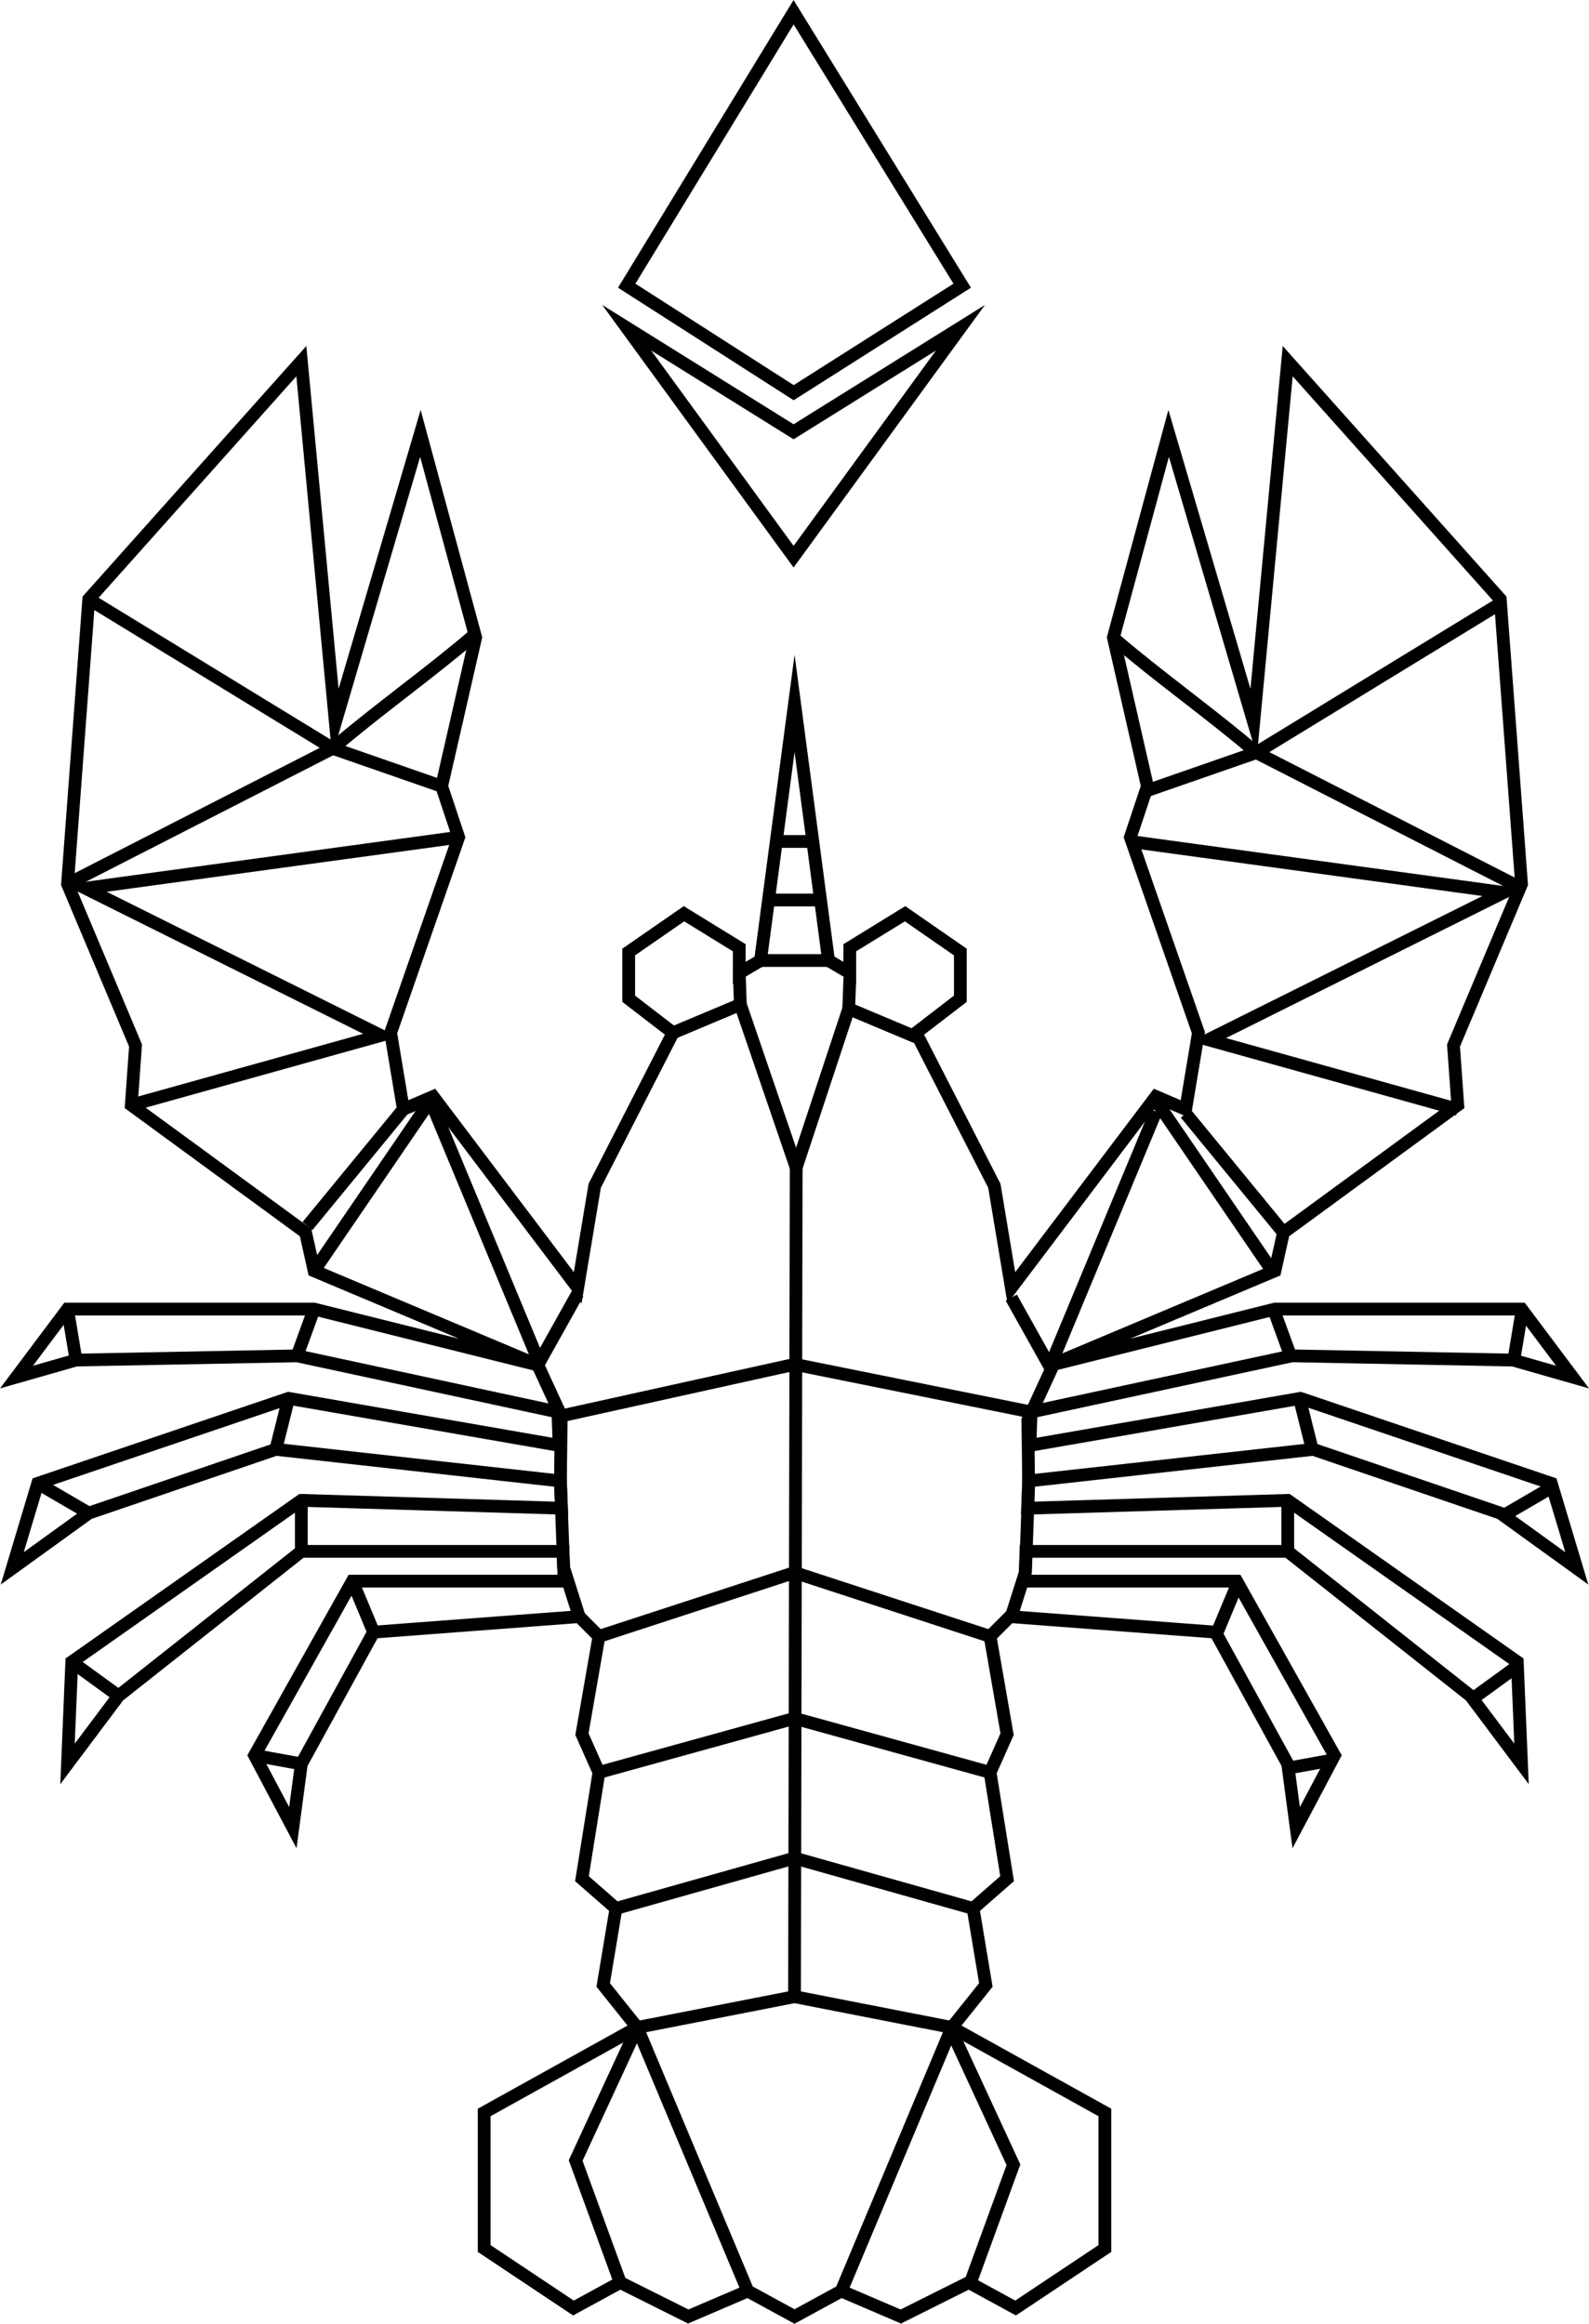 <svg xmlns="http://www.w3.org/2000/svg" viewBox="0 0 373.75 546.67"><defs><style>.cls-1{fill:none;stroke:#000;stroke-miterlimit:10;stroke-width:3px;}</style></defs><title>web3lobsterwithETH2</title><g id="Layer_2" data-name="Layer 2"><polyline class="cls-1" points="232.88 416.96 236.88 407.96 232.88 384.96 237.53 380.31 285.88 383.96 302.88 414.96 304.88 429.96 313.88 412.96 290.88 371.96 241.06 371.96 241.32 364.96 302.88 364.96 345.88 398.96 357.88 414.96 356.88 390.96 302.88 352.96 241.7 354.81 241.93 348.4 308.88 340.96 352.88 355.96 370.88 368.96 364.88 348.96 305.88 328.96 242.24 340.03 242.53 332.17 303.88 318.96 355.88 319.96 369.88 323.96 357.88 307.96 299.88 307.96 247.26 321.11 299.88 298.96 301.88 289.96 342.88 259.96 341.88 245.96 357.88 207.96 352.88 140.96 302.88 84.96 294.88 169.96 274.88 101.96 261.88 149.96 269.88 184.96 265.88 196.96 281.88 242.96 278.88 260.96 271.88 257.96 237.88 302.96 233.88 278.96 215.46 242.97 225.88 234.96 225.88 223.96 222.58 221.68 212.88 214.96 199.88 222.96 199.88 228.9 194.88 225.96 186.89 165.47 178.88 225.96 173.88 228.9 173.88 222.96 160.88 214.96 151.17 221.68 147.88 223.96 147.88 234.96 158.29 242.97 139.88 278.96 135.88 302.96 101.88 257.96 94.88 260.96 91.88 242.96 107.88 196.96 103.88 184.96 111.88 149.96 98.88 101.96 78.88 169.96 70.88 84.96 20.88 140.96 15.88 207.96 31.88 245.96 30.88 259.96 71.88 289.96 73.88 298.96 126.49 321.11 73.88 307.96 15.88 307.96 3.88 323.96 17.88 319.96 69.88 318.96 131.22 332.17 131.51 340.03 67.88 328.96 8.88 348.96 2.88 368.96 20.88 355.96 64.88 340.96 131.82 348.4 132.06 354.81 70.88 352.96 16.88 390.96 15.88 414.96 27.88 398.96 70.88 364.96 132.43 364.96 132.69 371.96 82.88 371.96 59.88 412.96 68.88 429.96 70.88 414.96 87.88 383.96 136.23 380.31 140.88 384.96 136.88 407.96 140.88 416.96"/><polyline class="cls-1" points="228.88 448.96 236.88 441.96 232.88 416.96"/><polyline class="cls-1" points="144.88 448.96 141.88 466.96 149.88 476.96 113.88 496.96 113.88 528.96 134.88 542.96 145.88 536.96 161.88 544.96 175.88 538.96 186.88 544.96 197.88 538.96 211.88 544.96 227.88 536.96 238.88 542.96 259.88 528.96 259.88 496.96 223.88 476.96 231.88 466.96 228.88 448.96"/><polyline class="cls-1" points="140.88 416.96 136.88 441.96 144.88 448.96"/><path class="cls-1" d="M330.65,195.18c-10.47,9-22.95,17.82-33.42,26.8,7.81,2.69,17.81,6.22,25.61,8.91" transform="translate(-218.97 -45.93)"/><polyline class="cls-1" points="20.88 140.96 78.27 176.05 15.88 207.96"/><path class="cls-1" d="M323.33,232.37" transform="translate(-218.97 -45.93)"/><path class="cls-1" d="M236,255.3" transform="translate(-218.97 -45.93)"/><path class="cls-1" d="M326.84,242.89" transform="translate(-218.97 -45.93)"/><path class="cls-1" d="M236,255.3" transform="translate(-218.97 -45.93)"/><path class="cls-1" d="M297.23,222" transform="translate(-218.97 -45.93)"/><polyline class="cls-1" points="107.88 196.96 20.07 208.96 89.56 243.6 30.88 259.96"/><line class="cls-1" x1="94.88" y1="260.96" x2="72.33" y2="288.42"/><line class="cls-1" x1="73.88" y1="298.96" x2="101.88" y2="257.96"/><polyline class="cls-1" points="158.29 242.97 174.14 236.31 173.88 228.9"/><line class="cls-1" x1="15.88" y1="307.96" x2="17.88" y2="319.96"/><line class="cls-1" x1="73.88" y1="307.96" x2="69.88" y2="318.96"/><polyline class="cls-1" points="136.23 380.31 132.57 368.8 131.82 348.4 132.01 333.09 126.49 321.11 135.9 304.27"/><line class="cls-1" x1="67.88" y1="328.96" x2="64.88" y2="340.96"/><line class="cls-1" x1="8.88" y1="348.96" x2="20.88" y2="355.96"/><line class="cls-1" x1="16.88" y1="390.96" x2="27.88" y2="398.96"/><line class="cls-1" x1="70.88" y1="352.96" x2="70.88" y2="364.96"/><line class="cls-1" x1="82.88" y1="371.96" x2="87.88" y2="383.96"/><line class="cls-1" x1="59.88" y1="412.96" x2="70.88" y2="414.96"/><line class="cls-1" x1="126.49" y1="319.72" x2="101.88" y2="260.5"/><polyline class="cls-1" points="232.88 384.96 186.88 369.94 140.88 384.96"/><polyline class="cls-1" points="232.88 416.96 186.88 404.24 140.88 416.96"/><polyline class="cls-1" points="144.88 448.96 186.88 437.11 228.88 448.96"/><polyline class="cls-1" points="197.88 538.96 223.88 476.96 186.88 469.72 149.88 476.96 175.88 538.96"/><polyline class="cls-1" points="149.88 476.96 135.4 508.26 145.88 536.96"/><path class="cls-1" d="M358.84,324.89" transform="translate(-218.97 -45.93)"/><path class="cls-1" d="M358.84,324.89" transform="translate(-218.97 -45.93)"/><polyline class="cls-1" points="132.01 333.09 186.9 320.96 242.53 332.17"/><path class="cls-1" d="M405.86,416.87" transform="translate(-218.97 -45.93)"/><path class="cls-1" d="M413.84,271.89" transform="translate(-218.97 -45.93)"/><path class="cls-1" d="M481.06,196.18c10.47,9,22.94,17.82,33.41,26.8-7.8,2.69-17.8,6.22-25.61,8.91" transform="translate(-218.97 -45.93)"/><polyline class="cls-1" points="352.9 141.96 295.5 177.05 357.9 208.96"/><path class="cls-1" d="M488.37,233.37" transform="translate(-218.97 -45.93)"/><path class="cls-1" d="M575.71,256.3" transform="translate(-218.97 -45.93)"/><path class="cls-1" d="M484.86,243.89" transform="translate(-218.97 -45.93)"/><path class="cls-1" d="M575.71,256.3" transform="translate(-218.97 -45.93)"/><path class="cls-1" d="M514.47,223" transform="translate(-218.97 -45.93)"/><polyline class="cls-1" points="265.9 197.96 353.7 209.96 284.21 244.6 342.9 260.96"/><line class="cls-1" x1="278.9" y1="261.96" x2="301.44" y2="289.42"/><line class="cls-1" x1="299.9" y1="299.96" x2="271.9" y2="258.96"/><polyline class="cls-1" points="215.48 243.97 199.63 237.31 199.9 229.9"/><line class="cls-1" x1="357.9" y1="308.96" x2="355.9" y2="320.96"/><line class="cls-1" x1="299.9" y1="308.96" x2="303.9" y2="319.96"/><polyline class="cls-1" points="237.54 381.31 241.2 369.8 241.95 349.4 241.76 334.09 247.28 322.11 237.87 305.27"/><line class="cls-1" x1="305.9" y1="329.96" x2="308.9" y2="341.96"/><line class="cls-1" x1="364.9" y1="349.96" x2="352.9" y2="356.96"/><line class="cls-1" x1="356.9" y1="391.96" x2="345.9" y2="399.96"/><line class="cls-1" x1="302.9" y1="353.96" x2="302.9" y2="365.96"/><line class="cls-1" x1="290.9" y1="372.96" x2="285.9" y2="384.96"/><line class="cls-1" x1="313.9" y1="413.96" x2="302.9" y2="415.96"/><line class="cls-1" x1="247.28" y1="320.72" x2="271.9" y2="261.5"/><polyline class="cls-1" points="223.9 477.96 238.37 509.26 227.9 537.96"/><path class="cls-1" d="M452.86,325.89" transform="translate(-218.97 -45.93)"/><path class="cls-1" d="M452.86,325.89" transform="translate(-218.97 -45.93)"/><path class="cls-1" d="M405.86,416.87" transform="translate(-218.97 -45.93)"/><path class="cls-1" d="M460.73,380" transform="translate(-218.97 -45.93)"/><path class="cls-1" d="M405.86,416.87" transform="translate(-218.97 -45.93)"/><path class="cls-1" d="M434.45,289.9" transform="translate(-218.97 -45.93)"/><path class="cls-1" d="M397.86,272.89" transform="translate(-218.97 -45.93)"/><polyline class="cls-1" points="174.14 236.31 187.27 274.69 199.63 237.31"/><path class="cls-1" d="M405.84,236.89" transform="translate(-218.97 -45.93)"/><path class="cls-1" d="M406.24,320.62" transform="translate(-218.97 -45.93)"/><path class="cls-1" d="M358.84,324.89" transform="translate(-218.97 -45.93)"/><path class="cls-1" d="M405.84,415.87" transform="translate(-218.97 -45.93)"/><path class="cls-1" d="M405.86,366.89" transform="translate(-218.97 -45.93)"/><path class="cls-1" d="M358.84,324.89" transform="translate(-218.97 -45.93)"/><path class="cls-1" d="M405.86,366.89" transform="translate(-218.97 -45.93)"/><path class="cls-1" d="M452.84,324.89" transform="translate(-218.97 -45.93)"/><line class="cls-1" x1="187.27" y1="274.69" x2="186.88" y2="469.72"/><path class="cls-1" d="M358.84,324.89" transform="translate(-218.97 -45.93)"/><path class="cls-1" d="M411.17,251.65" transform="translate(-218.97 -45.93)"/><path class="cls-1" d="M399.52,259.23" transform="translate(-218.97 -45.93)"/><path class="cls-1" d="M401.55,243.89" transform="translate(-218.97 -45.93)"/><path class="cls-1" d="M409.8,241.28" transform="translate(-218.97 -45.93)"/><path class="cls-1" d="M401.08,247.43" transform="translate(-218.97 -45.93)"/><path class="cls-1" d="M408.47,231.21" transform="translate(-218.97 -45.93)"/><path class="cls-1" d="M402.62,235.78" transform="translate(-218.97 -45.93)"/><path class="cls-1" d="M399.73,257.66" transform="translate(-218.97 -45.93)"/><path class="cls-1" d="M401.55,242.16" transform="translate(-218.97 -45.93)"/><line class="cls-1" x1="178.88" y1="225.96" x2="194.88" y2="225.96"/><line class="cls-1" x1="180.76" y1="211.73" x2="193" y2="211.73"/><line class="cls-1" x1="182.58" y1="197.96" x2="191.18" y2="197.96"/></g><g id="Layer_4" data-name="Layer 4"><polygon class="cls-1" points="186.66 2.87 147.41 67.21 186.68 92.38 226.32 67.21 186.66 2.87"/><polygon class="cls-1" points="186.66 101.58 147.41 77.1 186.66 130.96 225.91 77.1 186.66 101.58"/></g></svg>
